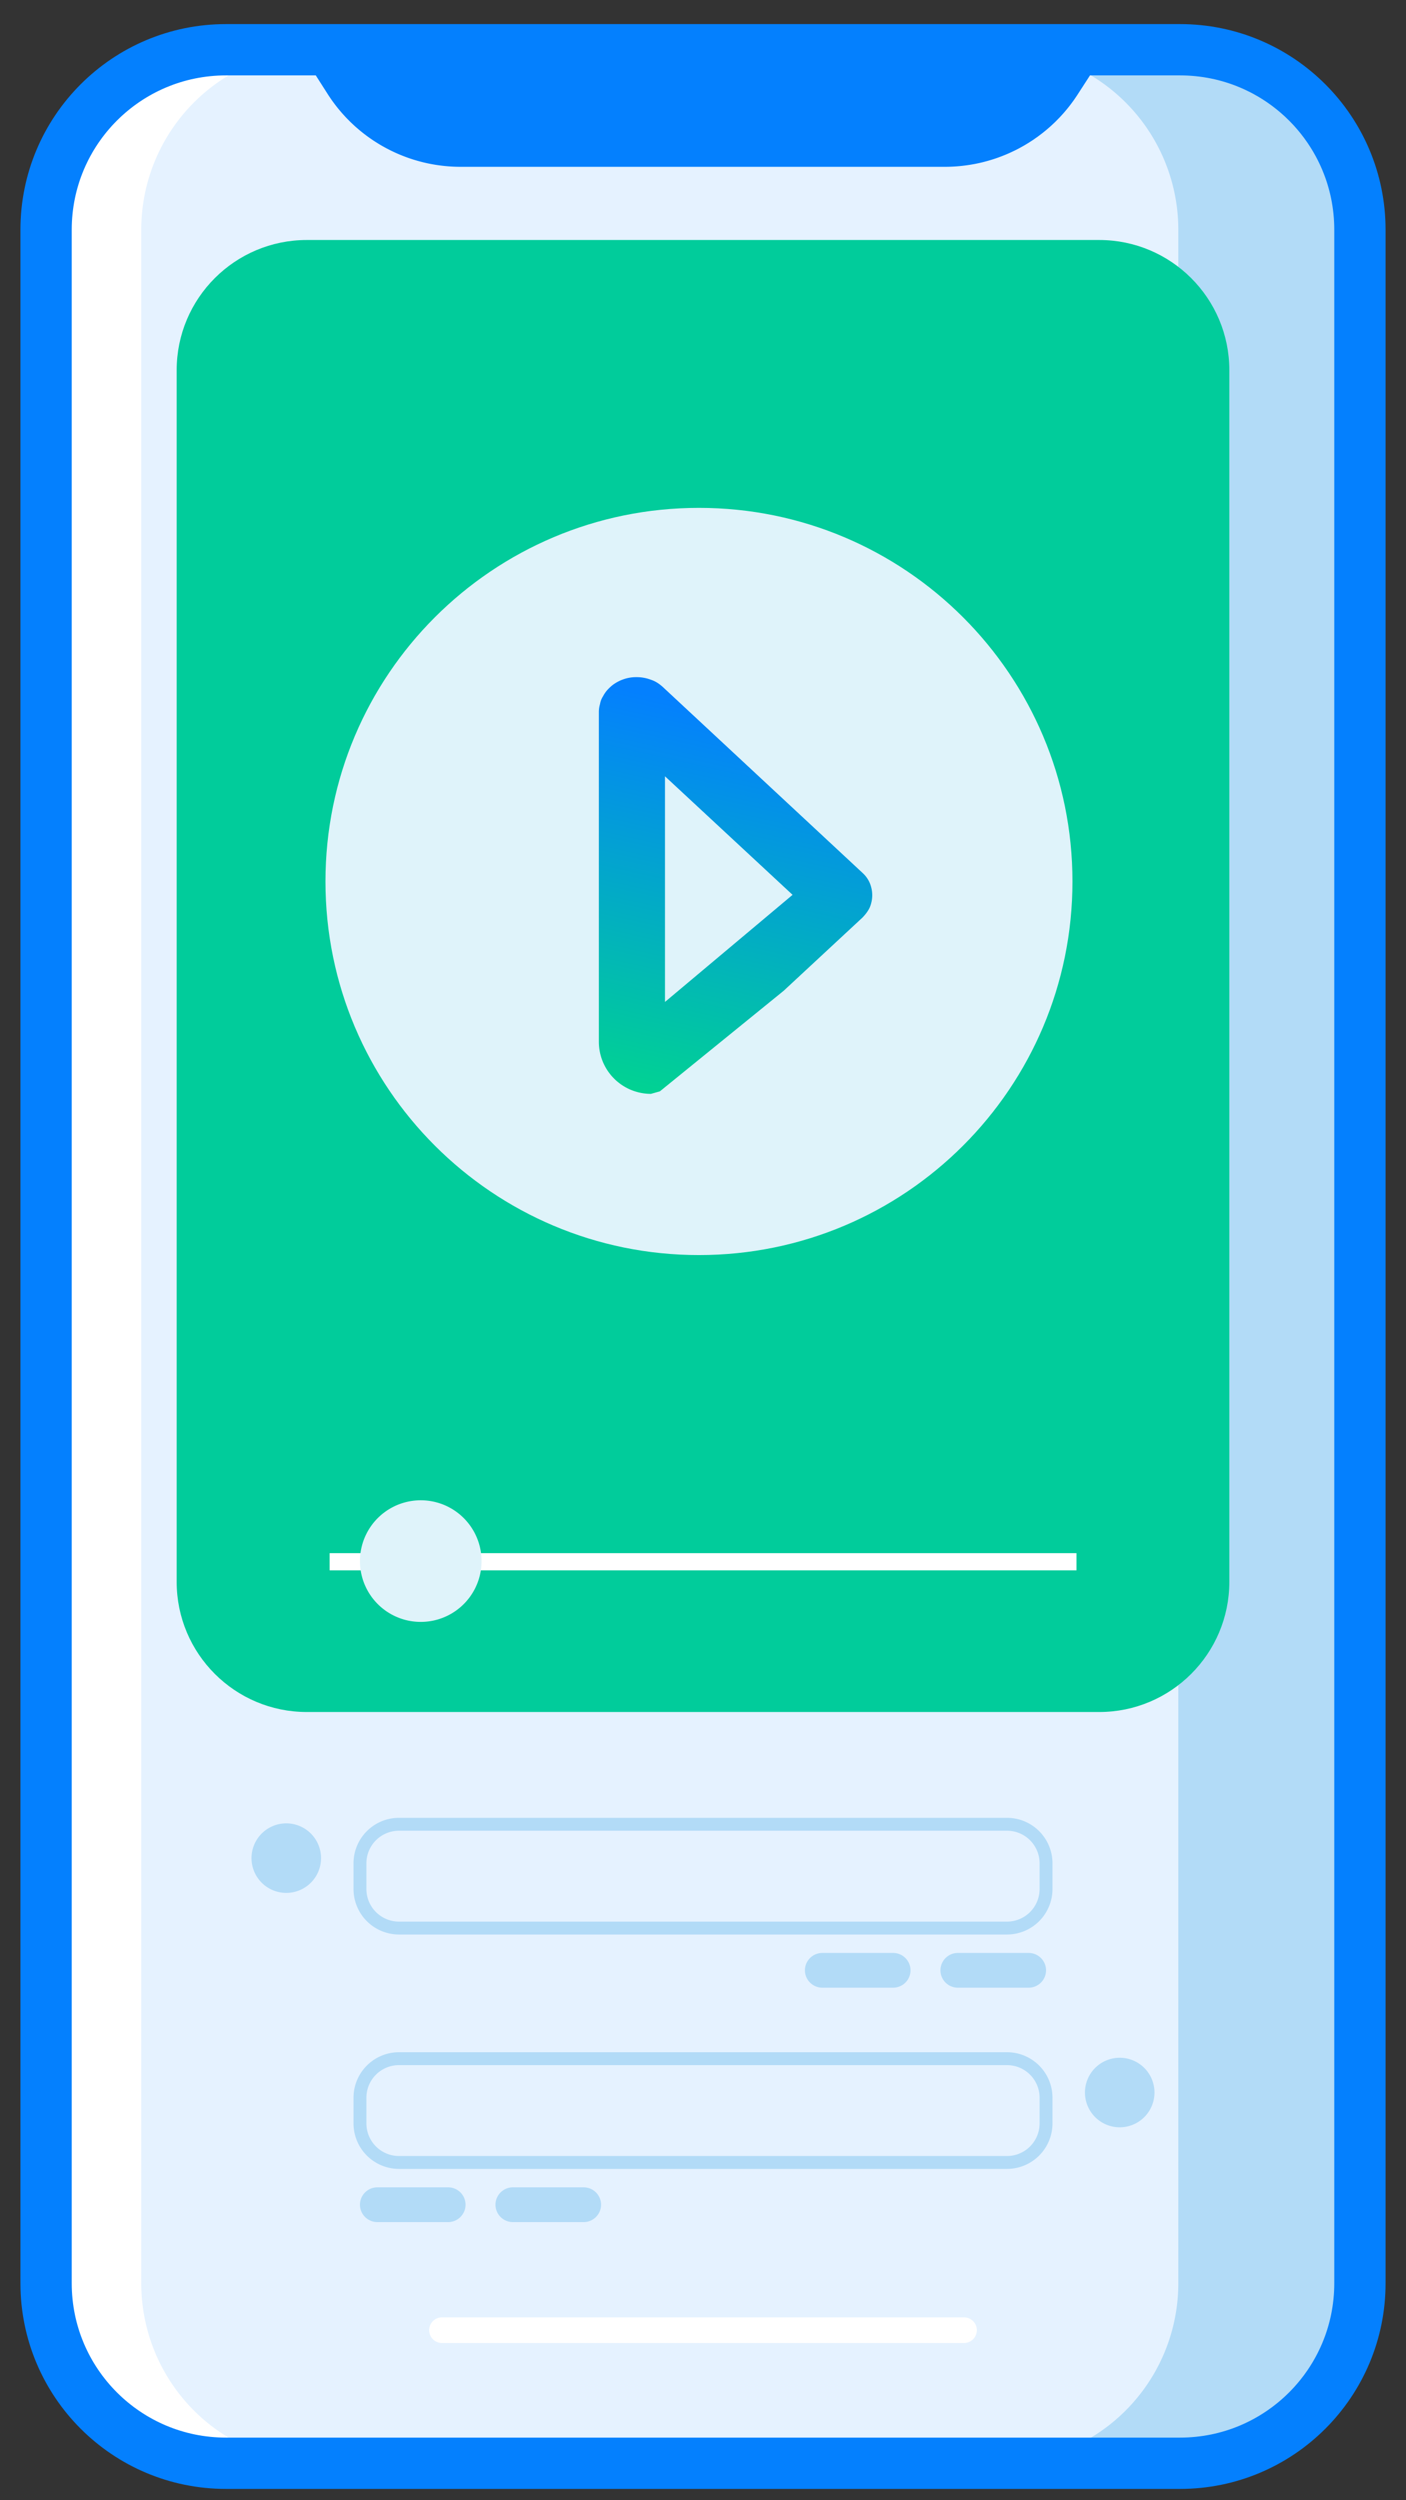 <svg width="108" height="192" fill="none" xmlns="http://www.w3.org/2000/svg"><rect width="100%" height="100%" fill="#333333" stroke="none"/><path d="M96.38 114.65a6.29 6.29 0 100-12.58 6.29 6.29 0 000 12.58zm-46.72 40.42l-11.12 11.12m57.28-15.13v-15.73m0-55.05V64.55M52.56 107.8h15.73M49.66 61.65L38.54 50.53m-23.95 57.83h15.72m-15.72 0h15.72m66.07-81.79V42.3" stroke="#B2DBF7" stroke-width="1.97" stroke-linecap="round" stroke-linejoin="round"/><path d="M55.22 151.08a1.57 1.57 0 100-3.14 1.57 1.57 0 000 3.14zm4.45-4.45a1.57 1.57 0 100-3.14 1.57 1.57 0 000 3.14zm4.45-4.45a1.57 1.57 0 100-3.14 1.57 1.57 0 000 3.14zm-8.9-72.29a1.57 1.57 0 100-3.14 1.57 1.57 0 000 3.14zm4.45 4.45a1.57 1.57 0 100-3.14 1.57 1.57 0 000 3.14zm4.45 4.45a1.57 1.57 0 100-3.14 1.57 1.57 0 000 3.14z" fill="#B2DBF7"/><path d="M104.16 116.15l-3.34-3.34m-8.89-8.9l-3.34-3.33m0 15.57l3.34-3.34m8.89-8.9l3.34-3.33" stroke="#B2DBF7" stroke-width="1.97" stroke-linecap="round" stroke-linejoin="round"/><path d="M90.64 3.82H17.36c-7.633 0-13.82 6.188-13.82 13.82v157.7c0 7.633 6.187 13.82 13.82 13.82h73.28c7.633 0 13.82-6.187 13.82-13.82V17.64c0-7.633-6.187-13.82-13.82-13.82z" fill="#E5F2FF"/><path d="M90.64 3.82H76.69a13.82 13.82 0 0113.82 13.82v157.7a13.819 13.819 0 01-13.82 13.82h13.95a13.819 13.819 0 0013.82-13.82V17.64a13.83 13.83 0 00-4.048-9.772A13.819 13.819 0 0090.64 3.82z" fill="#B2DBF7"/><path d="M10.85 175.34V17.64A13.82 13.82 0 0124.67 3.82h-7.31A13.82 13.82 0 003.54 17.64v157.7a13.819 13.819 0 0013.82 13.82h7.31a13.82 13.82 0 01-13.82-13.82z" fill="#fff"/><path d="M23 3.82l2.15 3.37a12.121 12.121 0 0010.23 5.62h37.2a12.14 12.14 0 0010.24-5.62L85 3.82" fill="#0480FE"/><path d="M33.95 178.94h40.1" stroke="#fff" stroke-width="1.97" stroke-linecap="round" stroke-linejoin="round"/><path d="M84.43 18.43H23.57c-5.523 0-10 4.477-10 10v93.04c0 5.523 4.477 10 10 10h60.86c5.523 0 10-4.477 10-10V28.43c0-5.523-4.477-10-10-10z" fill="#01CC9B"/><path d="M53.69 96.38c15.845 0 28.69-12.845 28.69-28.69S69.535 39 53.69 39 25 51.845 25 67.69s12.845 28.69 28.69 28.69z" fill="#DFF3FA"/><path d="M82.69 119.27H25.32v1.32h57.37v-1.32z" fill="#fff"/><path d="M32.32 124.55a4.67 4.67 0 100-9.34 4.67 4.67 0 000 9.34z" fill="#DFF3FA"/><path d="M77.35 140.09h-46.7a3 3 0 00-3 3v1.97a3 3 0 003 3h46.7a3 3 0 003-3v-1.97a3 3 0 00-3-3z" stroke="#B2DBF7" stroke-width=".99" stroke-linecap="round" stroke-linejoin="round"/><path d="M21.99 145.36a2.67 2.67 0 100-5.34 2.67 2.67 0 000 5.34zm46.61 4.61h-5.43c-.74 0-1.34.598-1.34 1.335s.6 1.335 1.34 1.335h5.43c.74 0 1.34-.598 1.34-1.335s-.6-1.335-1.34-1.335zm10.41 0h-5.43c-.74 0-1.34.598-1.34 1.335s.6 1.335 1.34 1.335h5.43c.74 0 1.34-.598 1.34-1.335s-.6-1.335-1.34-1.335z" fill="#B2DBF7"/><path d="M30.65 166.06h46.7a3 3 0 003-3v-1.97a3 3 0 00-3-3h-46.7a3 3 0 00-3 3v1.97a3 3 0 003 3z" stroke="#B2DBF7" stroke-width=".99" stroke-linecap="round" stroke-linejoin="round"/><path d="M86.01 163.36a2.67 2.67 0 100-5.34 2.67 2.67 0 000 5.34zm-41.18 4.61H39.4c-.74 0-1.34.598-1.34 1.335s.6 1.335 1.34 1.335h5.43c.74 0 1.34-.598 1.34-1.335s-.6-1.335-1.34-1.335zm-10.41 0h-5.43c-.74 0-1.34.598-1.34 1.335s.6 1.335 1.34 1.335h5.43c.74 0 1.34-.598 1.34-1.335s-.6-1.335-1.34-1.335z" fill="#B2DBF7"/><path d="M90.64 3.82H17.36c-7.633 0-13.82 6.188-13.82 13.82v157.7c0 7.633 6.187 13.82 13.82 13.82h73.28c7.633 0 13.82-6.187 13.82-13.82V17.64c0-7.633-6.187-13.82-13.82-13.82z" stroke="#0480FE" stroke-width="3.94" stroke-linecap="round" stroke-linejoin="round"/><path d="M51.08 83.255V59.614l9.801 9.103-12.441 10.44.78 2.422L50 84l.688-.193 9.51-7.724 6.06-5.628c.237-.248.445-.524.564-.8.119-.303.178-.607.178-.91 0-.304-.06-.607-.178-.91a2.234 2.234 0 00-.565-.8l-.03-.028-15.296-14.235c-.268-.248-.594-.469-.95-.579a3.08 3.08 0 00-1.1-.193 2.93 2.93 0 00-1.07.193c-.237.083-.474.22-.682.359-.327.248-.624.551-.802.91a1.54 1.54 0 00-.238.607c-.06.193-.089.414-.089.607V80a4 4 0 004 4c1-.5 1.08-.331 1.08-.745z" fill="url(#paint0_linear)"/><defs><linearGradient id="paint0_linear" x1="59.695" y1="55.517" x2="51.905" y2="90.252" gradientUnits="userSpaceOnUse"><stop stop-color="#0480FE"/><stop offset="1" stop-color="#00E27E"/></linearGradient></defs></svg>